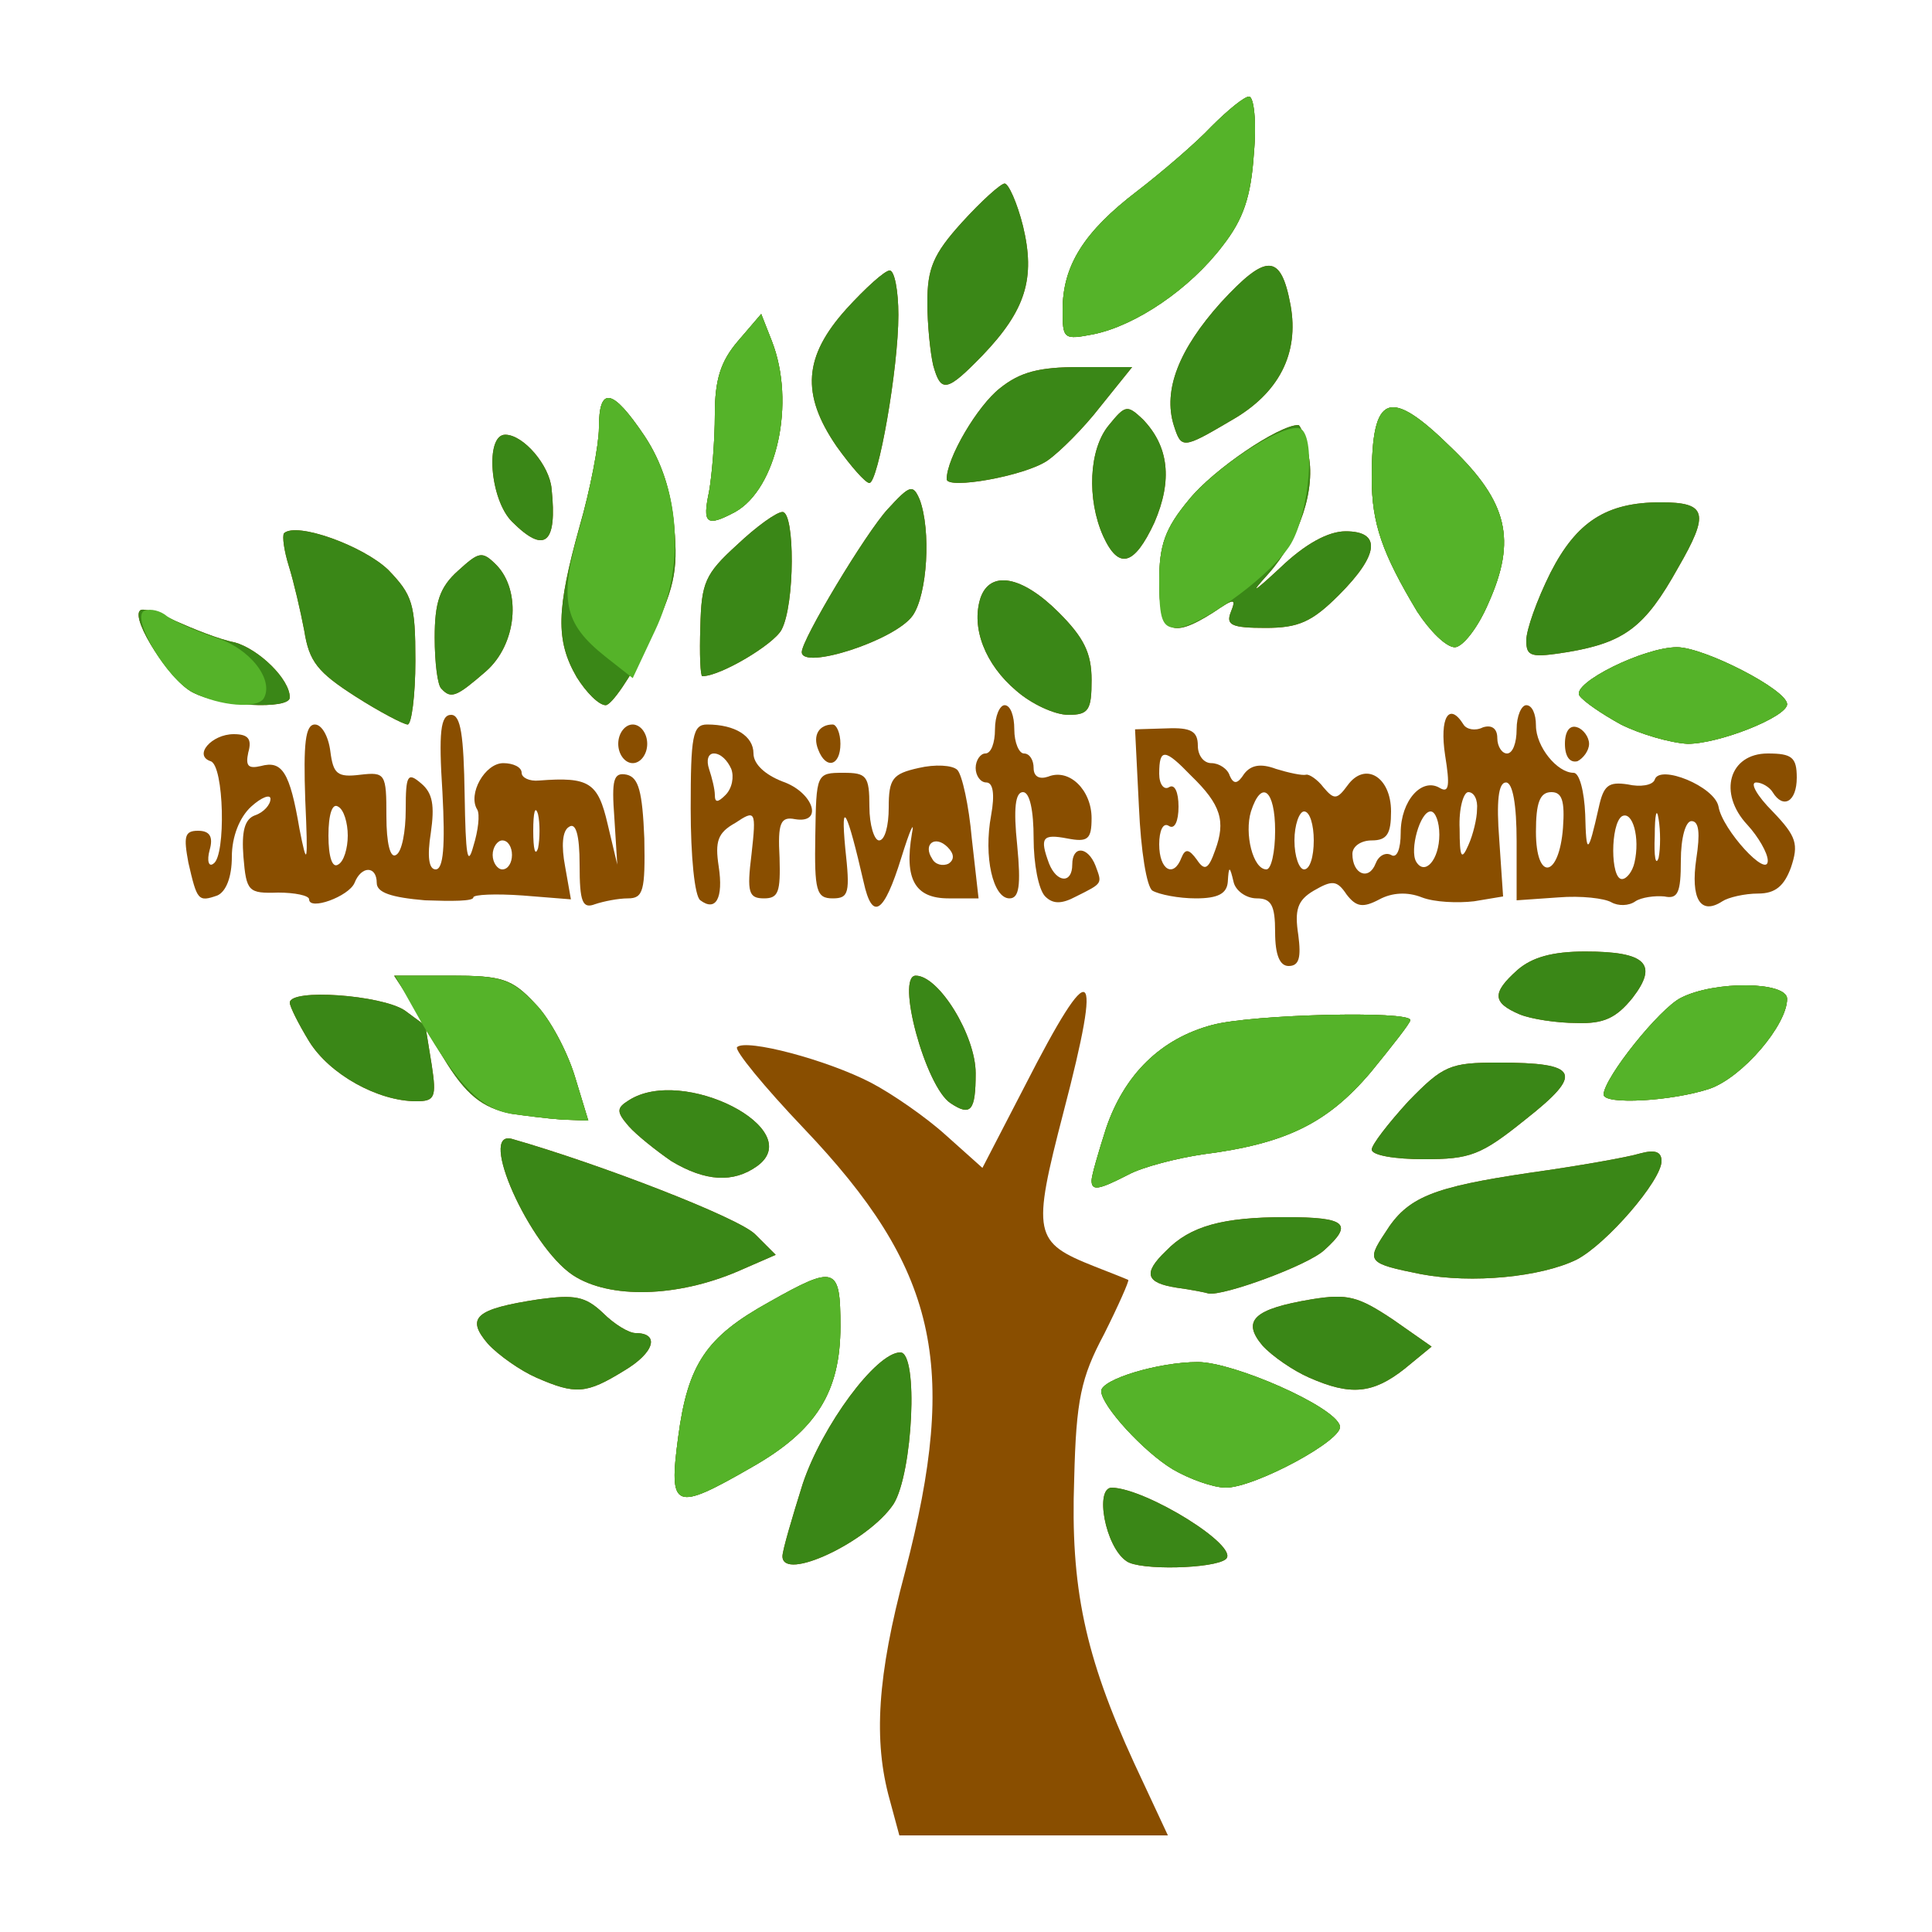 <!DOCTYPE svg PUBLIC "-//W3C//DTD SVG 20010904//EN" "http://www.w3.org/TR/2001/REC-SVG-20010904/DTD/svg10.dtd">
<svg version="1.0" xmlns="http://www.w3.org/2000/svg" width="200px" height="200px" viewBox="0 0 2000 2000" preserveAspectRatio="xMidYMid meet">
<g id="layer101" fill="#894e00" stroke="none">
 <path d="M921 1863 c-17 -61 -13 -128 16 -236 56 -215 33 -314 -105 -459 -41 -43 -72 -81 -69 -84 9 -9 93 13 139 37 21 11 56 35 77 54 l38 34 44 -85 c70 -137 81 -130 40 27 -33 127 -31 135 32 160 18 7 33 13 35 14 1 1 -10 26 -25 56 -24 45 -29 68 -31 150 -4 112 11 183 62 294 l35 75 -139 0 -139 0 -10 -37z"/>
 <path d="M1166 1616 c-22 -15 -33 -76 -15 -76 36 1 133 61 118 74 -12 10 -90 12 -103 2z"/>
 <path d="M810 1611 c0 -6 10 -40 21 -75 20 -60 76 -136 101 -136 19 0 13 125 -7 157 -26 39 -115 81 -115 54z"/>
 <path d="M702 1488 c10 -76 29 -104 94 -140 69 -39 74 -37 74 25 0 68 -25 108 -92 146 -80 46 -86 44 -76 -31z"/>
 <path d="M1214 1521 c-30 -18 -74 -66 -74 -81 0 -12 59 -30 100 -30 37 0 142 46 147 66 5 14 -88 64 -118 64 -13 0 -38 -9 -55 -19z"/>
 <path d="M555 1426 c-16 -7 -39 -23 -50 -35 -23 -27 -13 -36 53 -46 37 -5 48 -3 66 14 12 12 27 21 34 21 25 0 20 20 -12 39 -39 24 -50 25 -91 7z"/>
 <path d="M1355 1426 c-16 -7 -38 -22 -48 -33 -22 -26 -9 -38 51 -48 37 -6 48 -3 84 21 l40 28 -28 23 c-33 26 -56 28 -99 9z"/>
 <path d="M593 1320 c-45 -30 -99 -151 -63 -141 91 26 236 82 252 99 l21 21 -39 17 c-63 27 -133 29 -171 4z"/>
 <path d="M1218 1333 c-32 -5 -35 -15 -11 -38 25 -26 59 -35 124 -35 63 0 70 7 40 34 -17 16 -105 48 -120 45 -3 -1 -18 -4 -33 -6z"/>
 <path d="M1471 1319 c-55 -11 -57 -13 -37 -43 23 -37 49 -47 150 -62 50 -7 101 -16 114 -20 15 -4 22 -2 22 8 0 20 -57 86 -88 102 -37 18 -108 25 -161 15z"/>
 <path d="M1130 1222 c0 -5 7 -29 15 -54 19 -56 57 -93 110 -107 41 -11 205 -15 205 -5 0 3 -19 27 -41 54 -45 53 -88 74 -174 85 -27 4 -62 13 -77 21 -31 16 -38 17 -38 6z"/>
 <path d="M695 1202 c-16 -11 -36 -27 -44 -36 -13 -15 -13 -19 0 -27 56 -36 185 30 133 68 -25 18 -54 16 -89 -5z"/>
 <path d="M1420 1190 c0 -5 17 -27 38 -50 36 -37 43 -40 93 -40 84 0 89 11 28 59 -46 37 -57 41 -105 41 -30 0 -54 -4 -54 -10z"/>
 <path d="M530 1153 c-31 -6 -48 -20 -71 -58 l-18 -29 6 37 c5 33 3 37 -16 37 -40 0 -90 -28 -111 -62 -11 -18 -20 -36 -20 -40 0 -15 95 -8 119 8 l23 17 -17 -27 -17 -26 59 0 c52 0 63 3 87 29 15 15 33 49 41 75 l14 46 -27 -1 c-15 -1 -38 -4 -52 -6z"/>
 <path d="M984 1142 c-26 -17 -57 -132 -36 -132 24 0 62 62 62 101 0 39 -5 45 -26 31z"/>
 <path d="M1660 1133 c1 -18 58 -89 80 -100 35 -18 110 -17 110 1 0 27 -46 81 -80 93 -39 13 -110 17 -110 6z"/>
 <path d="M1573 1050 c-28 -12 -29 -22 -2 -46 15 -13 36 -19 70 -19 63 0 76 13 49 48 -17 21 -30 27 -58 26 -20 0 -47 -4 -59 -9z"/>
 <path d="M1320 965 c0 -28 -4 -35 -19 -35 -11 0 -22 -8 -24 -17 -4 -17 -5 -17 -6 0 -1 12 -10 17 -33 17 -18 0 -38 -4 -45 -8 -6 -4 -12 -41 -14 -87 l-4 -80 33 -1 c25 -1 32 3 32 18 0 10 6 18 14 18 8 0 17 6 19 13 4 9 8 9 15 -2 7 -9 17 -11 33 -5 13 4 27 7 31 6 3 -1 12 5 18 13 11 13 14 13 25 -2 18 -25 45 -9 45 27 0 23 -4 30 -20 30 -11 0 -20 6 -20 14 0 21 17 28 24 10 3 -8 10 -12 16 -9 6 4 10 -6 10 -23 0 -33 22 -58 41 -46 9 5 10 -3 5 -34 -6 -39 4 -56 19 -32 3 5 12 7 20 3 9 -3 15 1 15 11 0 9 5 16 10 16 6 0 10 -11 10 -25 0 -14 5 -25 10 -25 6 0 10 9 10 21 0 22 22 49 39 49 6 0 11 19 12 43 1 43 3 42 14 -7 5 -23 10 -27 30 -24 13 3 26 1 28 -5 5 -16 62 7 66 28 4 24 51 75 51 56 0 -8 -10 -25 -21 -37 -31 -33 -19 -74 21 -74 25 0 30 4 30 25 0 25 -14 33 -25 15 -3 -5 -11 -10 -17 -10 -7 0 1 14 17 30 25 26 27 34 19 58 -7 19 -16 27 -34 27 -14 0 -31 4 -37 8 -23 15 -33 -3 -27 -44 4 -26 3 -39 -5 -39 -6 0 -11 17 -11 41 0 33 -3 40 -17 37 -10 -1 -24 1 -30 5 -7 5 -18 5 -25 1 -7 -4 -31 -7 -55 -5 l-43 3 0 -61 c0 -38 -4 -61 -11 -61 -8 0 -10 20 -7 59 l4 59 -30 5 c-17 2 -41 1 -54 -4 -15 -6 -31 -5 -44 2 -17 9 -24 8 -34 -5 -10 -15 -15 -15 -34 -4 -17 10 -20 20 -16 46 3 23 1 32 -10 32 -9 0 -14 -11 -14 -35z m372 -72 c6 -26 -2 -54 -13 -48 -12 8 -12 65 0 65 5 0 11 -8 13 -17z m-469 -5 c4 -10 8 -9 16 2 8 12 12 10 19 -10 11 -30 6 -47 -25 -77 -27 -28 -33 -29 -33 -2 0 11 5 17 10 14 6 -4 10 5 10 20 0 15 -4 24 -10 20 -6 -4 -10 5 -10 19 0 27 15 35 23 14z m97 -28 c0 -42 -14 -54 -25 -20 -7 23 2 60 16 60 5 0 9 -18 9 -40z m40 10 c0 -16 -4 -30 -10 -30 -5 0 -10 14 -10 30 0 17 5 30 10 30 6 0 10 -13 10 -30z m130 -6 c0 -13 -4 -24 -9 -24 -11 0 -22 40 -15 52 9 15 24 -2 24 -28z m128 -7 c2 -28 -1 -37 -12 -37 -12 0 -16 11 -16 41 0 52 24 48 28 -4z m99 -9 c-2 -13 -4 -5 -4 17 -1 22 1 32 4 23 2 -10 2 -28 0 -40z m-188 -10 c1 -10 -3 -18 -9 -18 -5 0 -10 17 -9 38 0 30 2 33 9 17 5 -11 9 -28 9 -37z"/>
 <path d="M320 931 c0 -4 -15 -7 -32 -7 -31 1 -33 -1 -36 -37 -2 -26 1 -39 12 -43 9 -3 16 -11 16 -17 0 -5 -9 -2 -20 8 -12 11 -20 31 -20 52 0 21 -6 36 -15 40 -20 7 -21 5 -30 -34 -5 -27 -4 -33 10 -33 12 0 16 6 12 20 -3 11 -1 18 4 14 13 -8 11 -102 -3 -106 -18 -6 1 -28 24 -28 15 0 19 5 15 19 -3 14 0 17 13 14 22 -6 30 6 40 65 8 41 9 37 6 -30 -2 -58 0 -78 10 -78 7 0 14 12 16 28 3 23 7 27 31 24 26 -3 27 -1 27 43 0 28 4 44 10 40 6 -3 10 -24 10 -47 0 -36 2 -39 16 -27 12 10 14 23 10 51 -4 25 -2 38 5 38 8 0 10 -24 7 -80 -4 -62 -2 -80 9 -80 10 0 13 21 14 83 1 63 3 75 9 53 5 -16 7 -33 4 -38 -10 -16 8 -48 27 -48 10 0 19 4 19 10 0 5 8 9 18 8 52 -4 61 2 71 45 l10 42 -3 -48 c-3 -40 -1 -48 13 -45 12 3 16 17 18 66 1 54 -1 62 -17 62 -10 0 -25 3 -34 6 -13 5 -16 -2 -16 -41 0 -31 -4 -44 -11 -39 -7 4 -8 20 -4 41 l6 34 -50 -4 c-28 -2 -51 -1 -51 2 0 4 -22 4 -50 3 -35 -3 -50 -8 -50 -18 0 -18 -16 -18 -23 0 -6 14 -47 29 -47 17z m40 -66 c0 -13 -4 -27 -10 -30 -6 -4 -10 8 -10 30 0 22 4 34 10 30 6 -3 10 -17 10 -30z m170 20 c0 -8 -4 -15 -10 -15 -5 0 -10 7 -10 15 0 8 5 15 10 15 6 0 10 -7 10 -15z m27 -42 c-3 -10 -5 -2 -5 17 0 19 2 27 5 18 2 -10 2 -26 0 -35z"/>
 <path d="M725 932 c-6 -4 -10 -46 -10 -95 0 -75 2 -87 17 -87 29 0 48 12 48 30 0 11 12 22 30 29 32 11 43 44 13 39 -15 -3 -18 4 -16 40 1 35 -1 42 -16 42 -16 0 -18 -6 -13 -46 5 -45 4 -46 -17 -32 -18 10 -21 19 -17 45 5 33 -3 47 -19 35z m32 -136 c-4 -9 -11 -16 -18 -16 -6 0 -8 7 -5 16 3 9 6 21 6 27 0 8 3 8 11 0 7 -7 9 -19 6 -27z"/>
 <path d="M894 913 c-17 -74 -24 -88 -19 -35 5 46 4 52 -13 52 -17 0 -19 -8 -18 -65 1 -64 1 -65 29 -65 24 0 27 3 27 35 0 19 5 35 10 35 6 0 10 -15 10 -34 0 -30 4 -35 31 -41 17 -4 35 -3 40 2 5 5 12 37 15 71 l7 62 -31 0 c-35 0 -46 -20 -38 -67 3 -15 -2 -4 -11 25 -18 58 -30 66 -39 25z m87 -36 c-13 -13 -26 -3 -16 12 3 6 11 8 17 5 6 -4 6 -10 -1 -17z"/>
 <path d="M1082 928 c-7 -7 -12 -34 -12 -60 0 -29 -4 -48 -11 -48 -8 0 -10 17 -6 55 4 42 2 55 -8 55 -17 0 -27 -43 -19 -86 4 -22 2 -34 -5 -34 -6 0 -11 -7 -11 -15 0 -8 5 -15 10 -15 6 0 10 -11 10 -25 0 -14 5 -25 10 -25 6 0 10 11 10 25 0 14 5 25 10 25 6 0 10 7 10 15 0 9 6 12 15 9 22 -9 45 14 45 43 0 22 -4 25 -25 21 -26 -5 -29 -1 -19 26 8 20 24 21 24 1 0 -20 16 -19 24 1 7 19 8 18 -20 32 -15 8 -24 8 -32 0z"/>
 <path d="M640 770 c0 -11 7 -20 15 -20 8 0 15 9 15 20 0 11 -7 20 -15 20 -8 0 -15 -9 -15 -20z"/>
 <path d="M847 776 c-6 -15 1 -26 15 -26 4 0 8 9 8 20 0 23 -15 27 -23 6z"/>
 <path d="M1620 770 c0 -13 5 -20 13 -17 6 2 12 10 12 17 0 7 -6 15 -12 18 -8 2 -13 -5 -13 -18z"/>
 <path d="M1678 750 c-20 -11 -39 -24 -43 -30 -8 -13 67 -50 101 -50 28 0 114 44 114 59 0 13 -70 41 -103 41 -18 -1 -49 -10 -69 -20z"/>
 <path d="M368 721 c-39 -25 -48 -36 -53 -68 -4 -21 -11 -51 -16 -67 -5 -16 -7 -31 -5 -34 13 -12 82 13 108 38 25 26 28 35 28 94 0 36 -4 66 -8 66 -4 0 -29 -13 -54 -29z"/>
 <path d="M1052 715 c-32 -27 -47 -65 -37 -96 10 -29 43 -23 81 15 26 26 34 42 34 70 0 31 -3 36 -24 36 -14 0 -38 -11 -54 -25z"/>
 <path d="M200 717 c-23 -11 -65 -76 -55 -85 2 -3 19 2 37 11 18 8 45 19 61 22 25 7 57 38 57 57 0 13 -73 9 -100 -5z"/>
 <path d="M597 701 c-22 -38 -21 -70 3 -156 11 -38 20 -85 20 -102 0 -44 14 -41 47 8 18 27 28 58 31 95 4 46 0 64 -27 119 -18 36 -38 65 -44 65 -7 0 -20 -13 -30 -29z"/>
 <path d="M457 713 c-4 -3 -7 -27 -7 -53 0 -36 5 -52 24 -69 22 -20 25 -21 40 -6 26 27 21 82 -11 110 -30 26 -36 29 -46 18z"/>
 <path d="M725 649 c1 -46 5 -55 38 -85 20 -19 41 -34 47 -34 13 0 13 96 -1 122 -8 15 -63 48 -82 48 -2 0 -3 -23 -2 -51z"/>
 <path d="M830 675 c0 -13 66 -123 89 -148 23 -25 26 -26 33 -10 12 32 8 98 -7 120 -18 26 -115 57 -115 38z"/>
 <path d="M1580 663 c0 -11 11 -42 25 -70 27 -53 58 -73 114 -73 48 0 51 11 18 68 -34 61 -55 77 -114 87 -38 6 -43 5 -43 -12z"/>
 <path d="M1467 633 c-36 -60 -47 -91 -47 -138 0 -88 18 -95 83 -31 58 56 67 95 38 160 -11 26 -27 46 -35 46 -9 0 -26 -17 -39 -37z"/>
 <path d="M1200 602 c0 -38 6 -55 31 -85 25 -31 93 -77 113 -77 2 0 7 12 10 28 9 38 -9 90 -41 126 -20 22 -16 20 12 -6 26 -25 50 -38 68 -38 37 0 35 24 -7 66 -28 28 -42 34 -76 34 -35 0 -41 -3 -36 -16 6 -15 4 -15 -18 0 -44 28 -56 21 -56 -32z"/>
 <path d="M1142 555 c-17 -38 -15 -90 6 -115 17 -21 19 -21 35 -6 27 28 31 63 12 107 -21 45 -37 49 -53 14z"/>
 <path d="M530 540 c-23 -23 -28 -90 -7 -90 19 0 46 32 48 56 6 57 -7 68 -41 34z"/>
 <path d="M734 509 c3 -17 6 -53 6 -80 0 -36 6 -55 24 -76 l24 -28 11 28 c25 64 5 153 -38 177 -30 16 -34 12 -27 -21z"/>
 <path d="M866 462 c-37 -54 -34 -93 10 -142 20 -22 40 -40 45 -40 5 0 9 21 9 46 0 56 -21 174 -30 174 -4 0 -19 -17 -34 -38z"/>
 <path d="M980 496 c0 -22 32 -76 55 -94 21 -17 41 -22 82 -22 l55 0 -33 41 c-17 22 -42 47 -55 56 -24 16 -104 30 -104 19z"/>
 <path d="M1215 440 c-11 -36 5 -78 49 -127 47 -51 62 -51 72 3 9 50 -12 91 -61 119 -51 30 -52 30 -60 5z"/>
 <path d="M966 378 c-3 -13 -6 -42 -6 -65 0 -35 6 -50 36 -83 20 -22 40 -40 44 -40 4 0 13 20 19 44 13 54 3 87 -42 134 -37 38 -43 39 -51 10z"/>
 <path d="M1100 321 c0 -46 22 -81 77 -123 26 -20 61 -50 77 -67 17 -17 34 -31 39 -31 5 0 8 26 5 59 -3 45 -11 68 -32 95 -34 45 -90 83 -134 92 -31 6 -32 5 -32 -25z"/>
 </g>
<g id="layer102" fill="#3a8717" stroke="none">
 <path d="M1166 1616 c-22 -15 -33 -76 -15 -76 36 1 133 61 118 74 -12 10 -90 12 -103 2z"/>
 <path d="M810 1611 c0 -6 10 -40 21 -75 20 -60 76 -136 101 -136 19 0 13 125 -7 157 -26 39 -115 81 -115 54z"/>
 <path d="M702 1488 c10 -76 29 -104 94 -140 69 -39 74 -37 74 25 0 68 -25 108 -92 146 -80 46 -86 44 -76 -31z"/>
 <path d="M1214 1521 c-30 -18 -74 -66 -74 -81 0 -12 59 -30 100 -30 37 0 142 46 147 66 5 14 -88 64 -118 64 -13 0 -38 -9 -55 -19z"/>
 <path d="M555 1426 c-16 -7 -39 -23 -50 -35 -23 -27 -13 -36 53 -46 37 -5 48 -3 66 14 12 12 27 21 34 21 25 0 20 20 -12 39 -39 24 -50 25 -91 7z"/>
 <path d="M1355 1426 c-16 -7 -38 -22 -48 -33 -22 -26 -9 -38 51 -48 37 -6 48 -3 84 21 l40 28 -28 23 c-33 26 -56 28 -99 9z"/>
 <path d="M593 1320 c-45 -30 -99 -151 -63 -141 91 26 236 82 252 99 l21 21 -39 17 c-63 27 -133 29 -171 4z"/>
 <path d="M1218 1333 c-32 -5 -35 -15 -11 -38 25 -26 59 -35 124 -35 63 0 70 7 40 34 -17 16 -105 48 -120 45 -3 -1 -18 -4 -33 -6z"/>
 <path d="M1471 1319 c-55 -11 -57 -13 -37 -43 23 -37 49 -47 150 -62 50 -7 101 -16 114 -20 15 -4 22 -2 22 8 0 20 -57 86 -88 102 -37 18 -108 25 -161 15z"/>
 <path d="M1130 1222 c0 -5 7 -29 15 -54 19 -56 57 -93 110 -107 41 -11 205 -15 205 -5 0 3 -19 27 -41 54 -45 53 -88 74 -174 85 -27 4 -62 13 -77 21 -31 16 -38 17 -38 6z"/>
 <path d="M695 1202 c-16 -11 -36 -27 -44 -36 -13 -15 -13 -19 0 -27 56 -36 185 30 133 68 -25 18 -54 16 -89 -5z"/>
 <path d="M1420 1190 c0 -5 17 -27 38 -50 36 -37 43 -40 93 -40 84 0 89 11 28 59 -46 37 -57 41 -105 41 -30 0 -54 -4 -54 -10z"/>
 <path d="M530 1153 c-31 -6 -48 -20 -71 -58 l-18 -29 6 37 c5 33 3 37 -16 37 -40 0 -90 -28 -111 -62 -11 -18 -20 -36 -20 -40 0 -15 95 -8 119 8 l23 17 -17 -27 -17 -26 59 0 c52 0 63 3 87 29 15 15 33 49 41 75 l14 46 -27 -1 c-15 -1 -38 -4 -52 -6z"/>
 <path d="M984 1142 c-26 -17 -57 -132 -36 -132 24 0 62 62 62 101 0 39 -5 45 -26 31z"/>
 <path d="M1660 1133 c1 -18 58 -89 80 -100 35 -18 110 -17 110 1 0 27 -46 81 -80 93 -39 13 -110 17 -110 6z"/>
 <path d="M1573 1050 c-28 -12 -29 -22 -2 -46 15 -13 36 -19 70 -19 63 0 76 13 49 48 -17 21 -30 27 -58 26 -20 0 -47 -4 -59 -9z"/>
 <path d="M1678 750 c-20 -11 -39 -24 -43 -30 -8 -13 67 -50 101 -50 28 0 114 44 114 59 0 13 -70 41 -103 41 -18 -1 -49 -10 -69 -20z"/>
 <path d="M368 721 c-39 -25 -48 -36 -53 -68 -4 -21 -11 -51 -16 -67 -5 -16 -7 -31 -5 -34 13 -12 82 13 108 38 25 26 28 35 28 94 0 36 -4 66 -8 66 -4 0 -29 -13 -54 -29z"/>
 <path d="M1052 715 c-32 -27 -47 -65 -37 -96 10 -29 43 -23 81 15 26 26 34 42 34 70 0 31 -3 36 -24 36 -14 0 -38 -11 -54 -25z"/>
 <path d="M200 717 c-23 -11 -65 -76 -55 -85 2 -3 19 2 37 11 18 8 45 19 61 22 25 7 57 38 57 57 0 13 -73 9 -100 -5z"/>
 <path d="M597 701 c-22 -38 -21 -70 3 -156 11 -38 20 -85 20 -102 0 -44 14 -41 47 8 18 27 28 58 31 95 4 46 0 64 -27 119 -18 36 -38 65 -44 65 -7 0 -20 -13 -30 -29z"/>
 <path d="M457 713 c-4 -3 -7 -27 -7 -53 0 -36 5 -52 24 -69 22 -20 25 -21 40 -6 26 27 21 82 -11 110 -30 26 -36 29 -46 18z"/>
 <path d="M725 649 c1 -46 5 -55 38 -85 20 -19 41 -34 47 -34 13 0 13 96 -1 122 -8 15 -63 48 -82 48 -2 0 -3 -23 -2 -51z"/>
 <path d="M830 675 c0 -13 66 -123 89 -148 23 -25 26 -26 33 -10 12 32 8 98 -7 120 -18 26 -115 57 -115 38z"/>
 <path d="M1580 663 c0 -11 11 -42 25 -70 27 -53 58 -73 114 -73 48 0 51 11 18 68 -34 61 -55 77 -114 87 -38 6 -43 5 -43 -12z"/>
 <path d="M1467 633 c-36 -60 -47 -91 -47 -138 0 -88 18 -95 83 -31 58 56 67 95 38 160 -11 26 -27 46 -35 46 -9 0 -26 -17 -39 -37z"/>
 <path d="M1200 602 c0 -38 6 -55 31 -85 25 -31 93 -77 113 -77 2 0 7 12 10 28 9 38 -9 90 -41 126 -20 22 -16 20 12 -6 26 -25 50 -38 68 -38 37 0 35 24 -7 66 -28 28 -42 34 -76 34 -35 0 -41 -3 -36 -16 6 -15 4 -15 -18 0 -44 28 -56 21 -56 -32z"/>
 <path d="M1142 555 c-17 -38 -15 -90 6 -115 17 -21 19 -21 35 -6 27 28 31 63 12 107 -21 45 -37 49 -53 14z"/>
 <path d="M530 540 c-23 -23 -28 -90 -7 -90 19 0 46 32 48 56 6 57 -7 68 -41 34z"/>
 <path d="M734 509 c3 -17 6 -53 6 -80 0 -36 6 -55 24 -76 l24 -28 11 28 c25 64 5 153 -38 177 -30 16 -34 12 -27 -21z"/>
 <path d="M866 462 c-37 -54 -34 -93 10 -142 20 -22 40 -40 45 -40 5 0 9 21 9 46 0 56 -21 174 -30 174 -4 0 -19 -17 -34 -38z"/>
 <path d="M980 496 c0 -22 32 -76 55 -94 21 -17 41 -22 82 -22 l55 0 -33 41 c-17 22 -42 47 -55 56 -24 16 -104 30 -104 19z"/>
 <path d="M1215 440 c-11 -36 5 -78 49 -127 47 -51 62 -51 72 3 9 50 -12 91 -61 119 -51 30 -52 30 -60 5z"/>
 <path d="M966 378 c-3 -13 -6 -42 -6 -65 0 -35 6 -50 36 -83 20 -22 40 -40 44 -40 4 0 13 20 19 44 13 54 3 87 -42 134 -37 38 -43 39 -51 10z"/>
 <path d="M1100 321 c0 -46 22 -81 77 -123 26 -20 61 -50 77 -67 17 -17 34 -31 39 -31 5 0 8 26 5 59 -3 45 -11 68 -32 95 -34 45 -90 83 -134 92 -31 6 -32 5 -32 -25z"/>
 </g>
<g id="layer103" fill="#55b329" stroke="none">
 <path d="M702 1488 c10 -76 29 -104 94 -140 69 -39 74 -37 74 25 0 68 -25 108 -92 146 -80 46 -86 44 -76 -31z"/>
 <path d="M1214 1521 c-30 -18 -74 -66 -74 -81 0 -12 59 -30 100 -30 37 0 142 46 147 66 5 14 -88 64 -118 64 -13 0 -38 -9 -55 -19z"/>
 <path d="M1130 1222 c0 -5 7 -29 15 -54 19 -56 57 -93 110 -107 41 -11 205 -15 205 -5 0 3 -19 27 -41 54 -45 53 -88 74 -174 85 -27 4 -62 13 -77 21 -31 16 -38 17 -38 6z"/>
 <path d="M529 1153 c-31 -5 -55 -30 -93 -95 l-27 -48 59 0 c51 0 62 4 86 29 15 15 33 49 41 75 l14 46 -27 -1 c-15 -1 -39 -4 -53 -6z"/>
 <path d="M1660 1133 c1 -18 58 -89 80 -100 35 -18 110 -17 110 1 0 27 -46 81 -80 93 -39 13 -110 17 -110 6z"/>
 <path d="M1678 750 c-20 -11 -39 -24 -43 -30 -8 -13 67 -50 101 -50 28 0 114 44 114 59 0 13 -70 41 -103 41 -18 -1 -49 -10 -69 -20z"/>
 <path d="M200 717 c-28 -14 -66 -80 -50 -85 6 -2 16 0 23 6 7 5 29 15 50 22 36 11 61 44 50 63 -7 11 -45 8 -73 -6z"/>
 <path d="M627 680 c-44 -35 -49 -59 -26 -137 10 -37 19 -83 19 -100 0 -44 14 -41 47 8 38 57 42 137 11 202 l-23 49 -28 -22z"/>
 <path d="M1467 633 c-36 -60 -47 -91 -47 -138 0 -88 18 -95 83 -31 58 56 67 95 38 160 -11 26 -27 46 -35 46 -9 0 -26 -17 -39 -37z"/>
 <path d="M1200 602 c0 -38 6 -55 31 -85 32 -38 106 -84 117 -72 15 15 5 97 -15 123 -25 34 -92 81 -115 82 -15 0 -18 -9 -18 -48z"/>
 <path d="M734 509 c3 -17 6 -53 6 -80 0 -36 6 -55 24 -76 l24 -28 11 28 c25 64 5 153 -38 177 -30 16 -34 12 -27 -21z"/>
 <path d="M1100 321 c0 -46 22 -81 77 -123 26 -20 61 -50 77 -67 17 -17 34 -31 39 -31 5 0 8 26 5 59 -3 45 -11 68 -32 95 -34 45 -90 83 -134 92 -31 6 -32 5 -32 -25z"/>
 </g>

</svg>